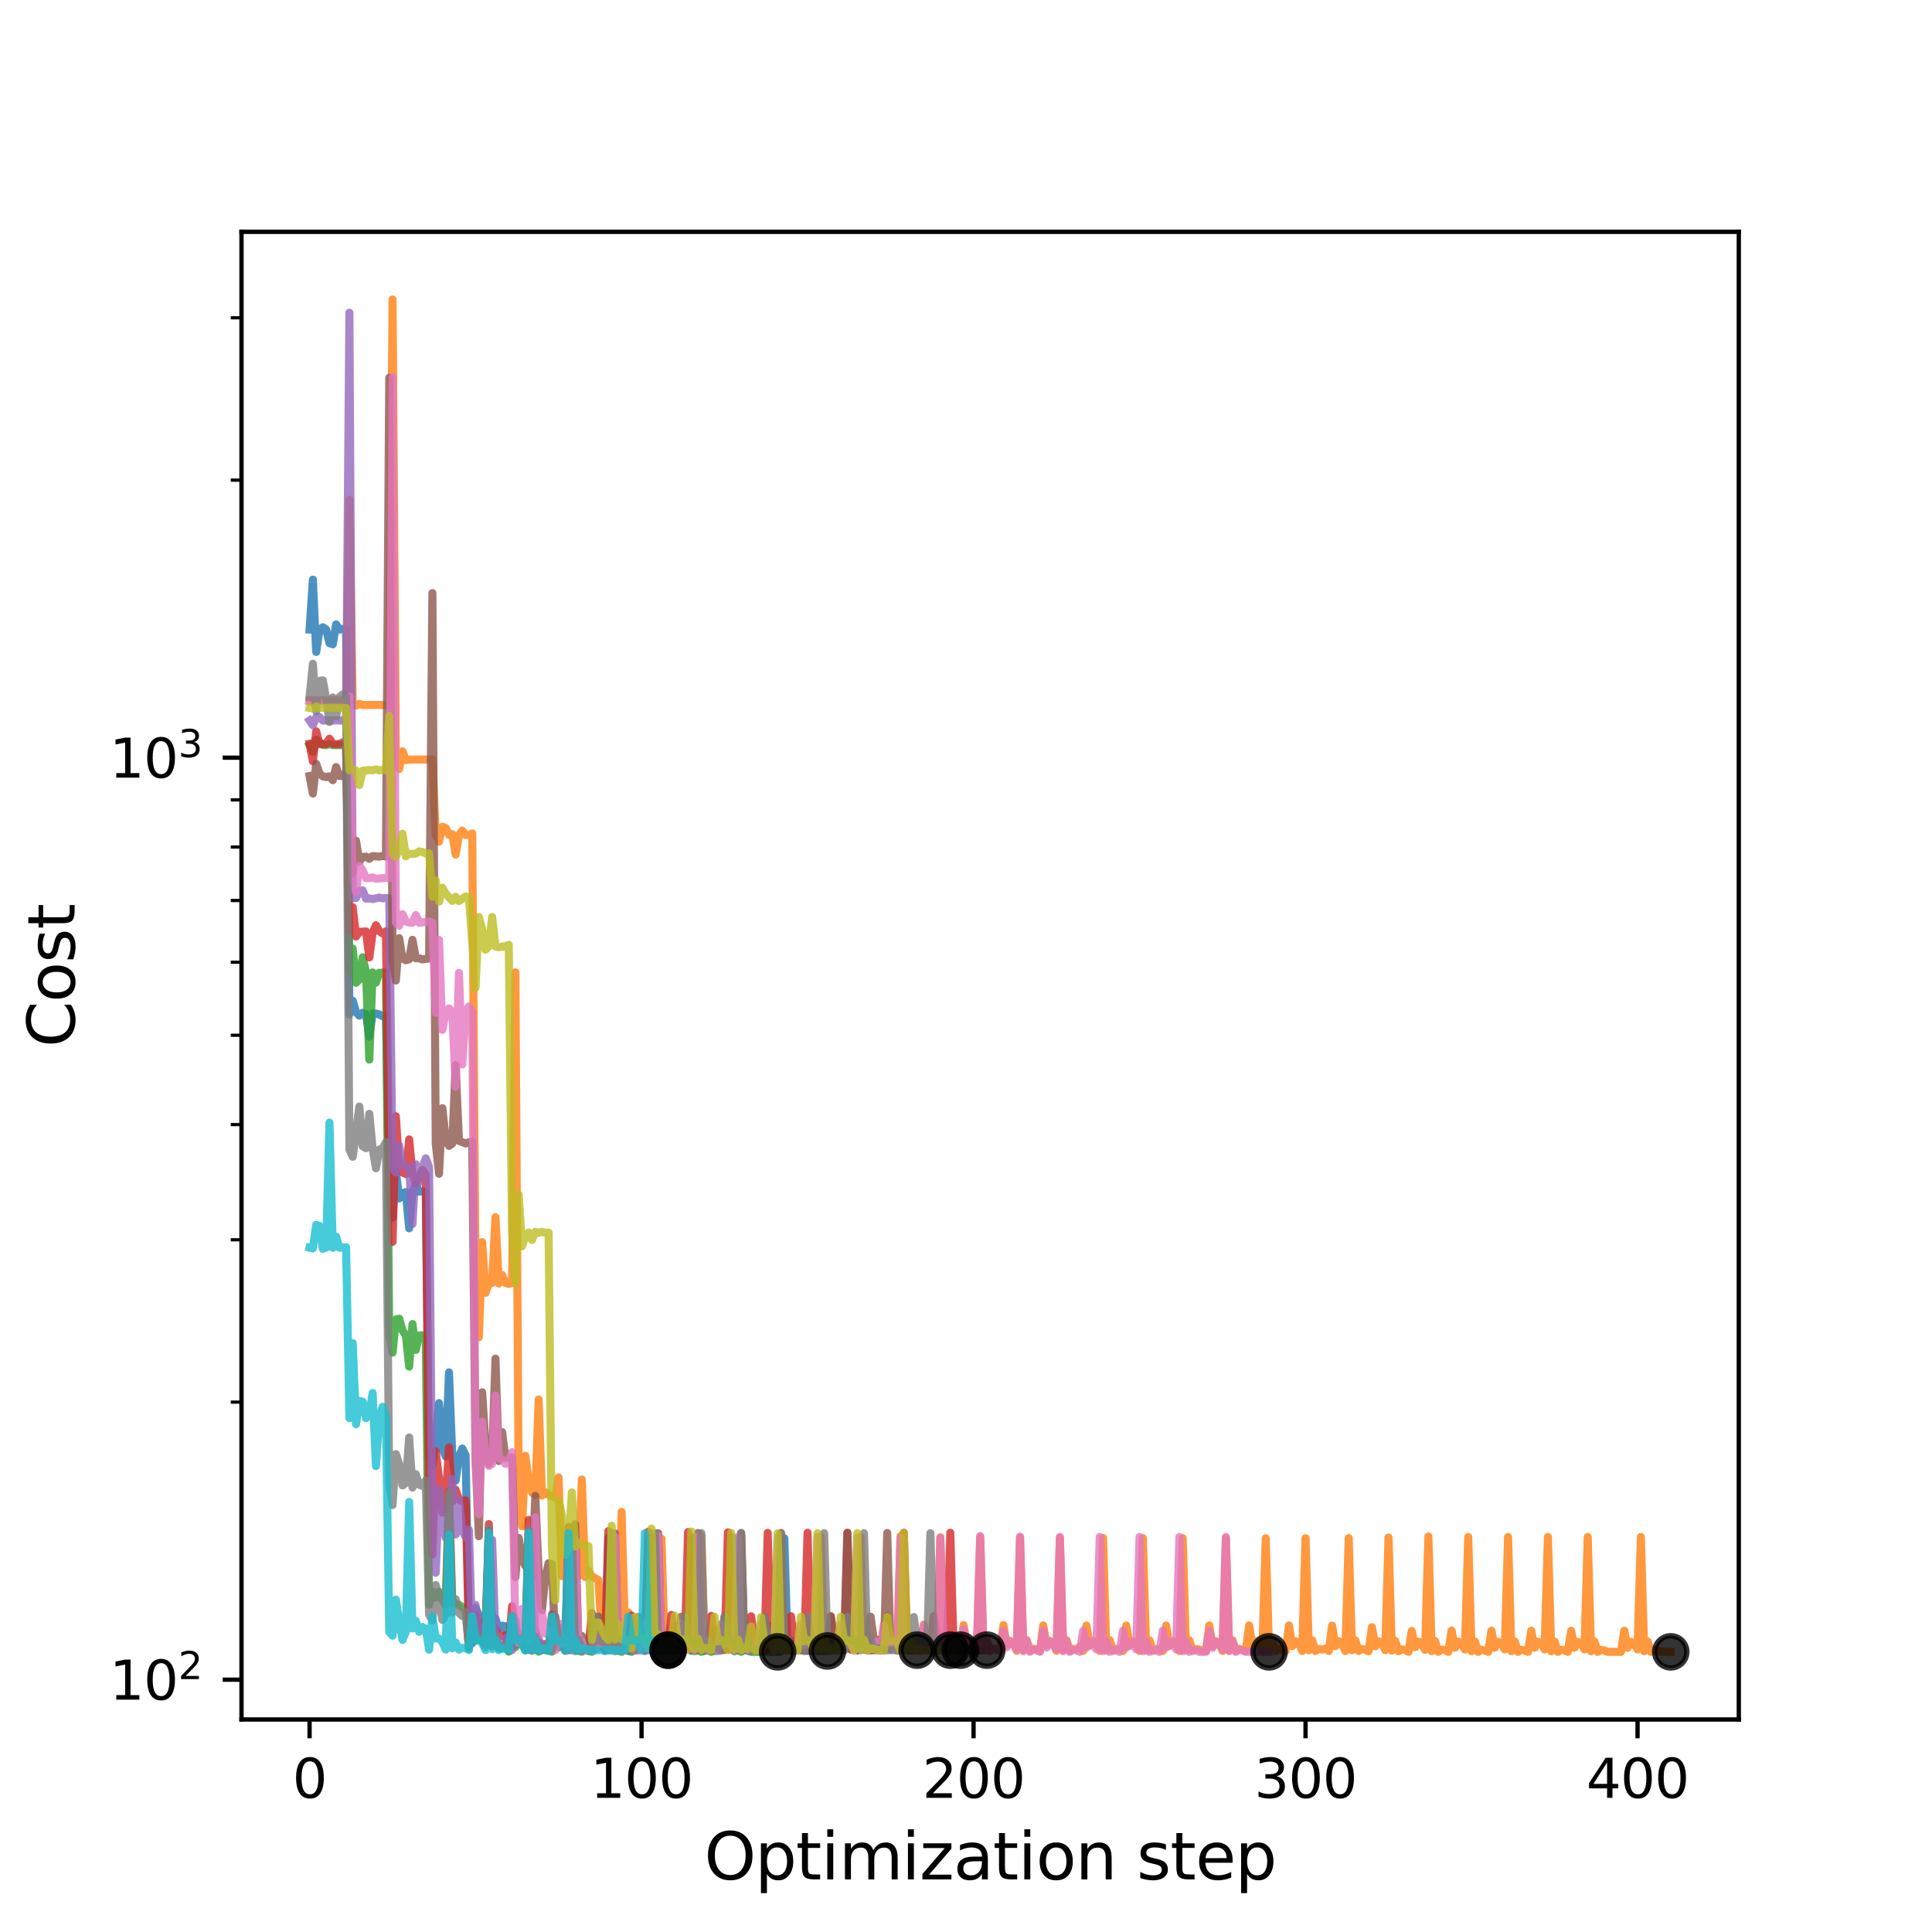 <?xml version="1.0" encoding="utf-8" standalone="no"?>
<!DOCTYPE svg PUBLIC "-//W3C//DTD SVG 1.1//EN"
  "http://www.w3.org/Graphics/SVG/1.1/DTD/svg11.dtd">
<svg xmlns:xlink="http://www.w3.org/1999/xlink" width="360pt" height="360pt" viewBox="0 0 360 360" xmlns="http://www.w3.org/2000/svg" version="1.1">
 <defs>
  <style type="text/css">*{stroke-linejoin: round; stroke-linecap: butt}</style>
 </defs>
 <g id="figure_1">
  <g id="patch_1">
   <path d="M 0 360 
L 360 360 
L 360 0 
L 0 0 
z
" style="fill: #ffffff"/>
  </g>
  <g id="axes_1">
   <g id="patch_2">
    <path d="M 45 320.4 
L 324 320.4 
L 324 43.2 
L 45 43.2 
z
" style="fill: #ffffff"/>
   </g>
   <g id="matplotlib.axis_1">
    <g id="xtick_1">
     <g id="line2d_1">
      <defs>
       <path id="m2d49435223" d="M 0 0 
L 0 3.5 
" style="stroke: #000000; stroke-width: 0.8"/>
      </defs>
      <g>
       <use xlink:href="#m2d49435223" x="57.682" y="320.4" style="stroke: #000000; stroke-width: 0.8"/>
      </g>
     </g>
     <g id="text_1">
      <!-- 0 -->
      <g transform="translate(54.501 334.998) scale(0.1 -0.1)">
       <defs>
        <path id="DejaVuSans-30" d="M 2034 4250 
Q 1547 4250 1301 3770 
Q 1056 3291 1056 2328 
Q 1056 1369 1301 889 
Q 1547 409 2034 409 
Q 2525 409 2770 889 
Q 3016 1369 3016 2328 
Q 3016 3291 2770 3770 
Q 2525 4250 2034 4250 
z
M 2034 4750 
Q 2819 4750 3233 4129 
Q 3647 3509 3647 2328 
Q 3647 1150 3233 529 
Q 2819 -91 2034 -91 
Q 1250 -91 836 529 
Q 422 1150 422 2328 
Q 422 3509 836 4129 
Q 1250 4750 2034 4750 
z
" transform="scale(0.016)"/>
       </defs>
       <use xlink:href="#DejaVuSans-30"/>
      </g>
     </g>
    </g>
    <g id="xtick_2">
     <g id="line2d_2">
      <g>
       <use xlink:href="#m2d49435223" x="119.544" y="320.4" style="stroke: #000000; stroke-width: 0.8"/>
      </g>
     </g>
     <g id="text_2">
      <!-- 100 -->
      <g transform="translate(110.001 334.998) scale(0.1 -0.1)">
       <defs>
        <path id="DejaVuSans-31" d="M 794 531 
L 1825 531 
L 1825 4091 
L 703 3866 
L 703 4441 
L 1819 4666 
L 2450 4666 
L 2450 531 
L 3481 531 
L 3481 0 
L 794 0 
L 794 531 
z
" transform="scale(0.016)"/>
       </defs>
       <use xlink:href="#DejaVuSans-31"/>
       <use xlink:href="#DejaVuSans-30" x="63.623"/>
       <use xlink:href="#DejaVuSans-30" x="127.246"/>
      </g>
     </g>
    </g>
    <g id="xtick_3">
     <g id="line2d_3">
      <g>
       <use xlink:href="#m2d49435223" x="181.407" y="320.4" style="stroke: #000000; stroke-width: 0.8"/>
      </g>
     </g>
     <g id="text_3">
      <!-- 200 -->
      <g transform="translate(171.863 334.998) scale(0.1 -0.1)">
       <defs>
        <path id="DejaVuSans-32" d="M 1228 531 
L 3431 531 
L 3431 0 
L 469 0 
L 469 531 
Q 828 903 1448 1529 
Q 2069 2156 2228 2338 
Q 2531 2678 2651 2914 
Q 2772 3150 2772 3378 
Q 2772 3750 2511 3984 
Q 2250 4219 1831 4219 
Q 1534 4219 1204 4116 
Q 875 4013 500 3803 
L 500 4441 
Q 881 4594 1212 4672 
Q 1544 4750 1819 4750 
Q 2544 4750 2975 4387 
Q 3406 4025 3406 3419 
Q 3406 3131 3298 2873 
Q 3191 2616 2906 2266 
Q 2828 2175 2409 1742 
Q 1991 1309 1228 531 
z
" transform="scale(0.016)"/>
       </defs>
       <use xlink:href="#DejaVuSans-32"/>
       <use xlink:href="#DejaVuSans-30" x="63.623"/>
       <use xlink:href="#DejaVuSans-30" x="127.246"/>
      </g>
     </g>
    </g>
    <g id="xtick_4">
     <g id="line2d_4">
      <g>
       <use xlink:href="#m2d49435223" x="243.269" y="320.4" style="stroke: #000000; stroke-width: 0.8"/>
      </g>
     </g>
     <g id="text_4">
      <!-- 300 -->
      <g transform="translate(233.726 334.998) scale(0.1 -0.1)">
       <defs>
        <path id="DejaVuSans-33" d="M 2597 2516 
Q 3050 2419 3304 2112 
Q 3559 1806 3559 1356 
Q 3559 666 3084 287 
Q 2609 -91 1734 -91 
Q 1441 -91 1130 -33 
Q 819 25 488 141 
L 488 750 
Q 750 597 1062 519 
Q 1375 441 1716 441 
Q 2309 441 2620 675 
Q 2931 909 2931 1356 
Q 2931 1769 2642 2001 
Q 2353 2234 1838 2234 
L 1294 2234 
L 1294 2753 
L 1863 2753 
Q 2328 2753 2575 2939 
Q 2822 3125 2822 3475 
Q 2822 3834 2567 4026 
Q 2313 4219 1838 4219 
Q 1578 4219 1281 4162 
Q 984 4106 628 3988 
L 628 4550 
Q 988 4650 1302 4700 
Q 1616 4750 1894 4750 
Q 2613 4750 3031 4423 
Q 3450 4097 3450 3541 
Q 3450 3153 3228 2886 
Q 3006 2619 2597 2516 
z
" transform="scale(0.016)"/>
       </defs>
       <use xlink:href="#DejaVuSans-33"/>
       <use xlink:href="#DejaVuSans-30" x="63.623"/>
       <use xlink:href="#DejaVuSans-30" x="127.246"/>
      </g>
     </g>
    </g>
    <g id="xtick_5">
     <g id="line2d_5">
      <g>
       <use xlink:href="#m2d49435223" x="305.132" y="320.4" style="stroke: #000000; stroke-width: 0.8"/>
      </g>
     </g>
     <g id="text_5">
      <!-- 400 -->
      <g transform="translate(295.588 334.998) scale(0.1 -0.1)">
       <defs>
        <path id="DejaVuSans-34" d="M 2419 4116 
L 825 1625 
L 2419 1625 
L 2419 4116 
z
M 2253 4666 
L 3047 4666 
L 3047 1625 
L 3713 1625 
L 3713 1100 
L 3047 1100 
L 3047 0 
L 2419 0 
L 2419 1100 
L 313 1100 
L 313 1709 
L 2253 4666 
z
" transform="scale(0.016)"/>
       </defs>
       <use xlink:href="#DejaVuSans-34"/>
       <use xlink:href="#DejaVuSans-30" x="63.623"/>
       <use xlink:href="#DejaVuSans-30" x="127.246"/>
      </g>
     </g>
    </g>
    <g id="text_6">
     <!-- Optimization step -->
     <g transform="translate(131.233 350.196) scale(0.12 -0.12)">
      <defs>
       <path id="DejaVuSans-4f" d="M 2522 4238 
Q 1834 4238 1429 3725 
Q 1025 3213 1025 2328 
Q 1025 1447 1429 934 
Q 1834 422 2522 422 
Q 3209 422 3611 934 
Q 4013 1447 4013 2328 
Q 4013 3213 3611 3725 
Q 3209 4238 2522 4238 
z
M 2522 4750 
Q 3503 4750 4090 4092 
Q 4678 3434 4678 2328 
Q 4678 1225 4090 567 
Q 3503 -91 2522 -91 
Q 1538 -91 948 565 
Q 359 1222 359 2328 
Q 359 3434 948 4092 
Q 1538 4750 2522 4750 
z
" transform="scale(0.016)"/>
       <path id="DejaVuSans-70" d="M 1159 525 
L 1159 -1331 
L 581 -1331 
L 581 3500 
L 1159 3500 
L 1159 2969 
Q 1341 3281 1617 3432 
Q 1894 3584 2278 3584 
Q 2916 3584 3314 3078 
Q 3713 2572 3713 1747 
Q 3713 922 3314 415 
Q 2916 -91 2278 -91 
Q 1894 -91 1617 61 
Q 1341 213 1159 525 
z
M 3116 1747 
Q 3116 2381 2855 2742 
Q 2594 3103 2138 3103 
Q 1681 3103 1420 2742 
Q 1159 2381 1159 1747 
Q 1159 1113 1420 752 
Q 1681 391 2138 391 
Q 2594 391 2855 752 
Q 3116 1113 3116 1747 
z
" transform="scale(0.016)"/>
       <path id="DejaVuSans-74" d="M 1172 4494 
L 1172 3500 
L 2356 3500 
L 2356 3053 
L 1172 3053 
L 1172 1153 
Q 1172 725 1289 603 
Q 1406 481 1766 481 
L 2356 481 
L 2356 0 
L 1766 0 
Q 1100 0 847 248 
Q 594 497 594 1153 
L 594 3053 
L 172 3053 
L 172 3500 
L 594 3500 
L 594 4494 
L 1172 4494 
z
" transform="scale(0.016)"/>
       <path id="DejaVuSans-69" d="M 603 3500 
L 1178 3500 
L 1178 0 
L 603 0 
L 603 3500 
z
M 603 4863 
L 1178 4863 
L 1178 4134 
L 603 4134 
L 603 4863 
z
" transform="scale(0.016)"/>
       <path id="DejaVuSans-6d" d="M 3328 2828 
Q 3544 3216 3844 3400 
Q 4144 3584 4550 3584 
Q 5097 3584 5394 3201 
Q 5691 2819 5691 2113 
L 5691 0 
L 5113 0 
L 5113 2094 
Q 5113 2597 4934 2840 
Q 4756 3084 4391 3084 
Q 3944 3084 3684 2787 
Q 3425 2491 3425 1978 
L 3425 0 
L 2847 0 
L 2847 2094 
Q 2847 2600 2669 2842 
Q 2491 3084 2119 3084 
Q 1678 3084 1418 2786 
Q 1159 2488 1159 1978 
L 1159 0 
L 581 0 
L 581 3500 
L 1159 3500 
L 1159 2956 
Q 1356 3278 1631 3431 
Q 1906 3584 2284 3584 
Q 2666 3584 2933 3390 
Q 3200 3197 3328 2828 
z
" transform="scale(0.016)"/>
       <path id="DejaVuSans-7a" d="M 353 3500 
L 3084 3500 
L 3084 2975 
L 922 459 
L 3084 459 
L 3084 0 
L 275 0 
L 275 525 
L 2438 3041 
L 353 3041 
L 353 3500 
z
" transform="scale(0.016)"/>
       <path id="DejaVuSans-61" d="M 2194 1759 
Q 1497 1759 1228 1600 
Q 959 1441 959 1056 
Q 959 750 1161 570 
Q 1363 391 1709 391 
Q 2188 391 2477 730 
Q 2766 1069 2766 1631 
L 2766 1759 
L 2194 1759 
z
M 3341 1997 
L 3341 0 
L 2766 0 
L 2766 531 
Q 2569 213 2275 61 
Q 1981 -91 1556 -91 
Q 1019 -91 701 211 
Q 384 513 384 1019 
Q 384 1609 779 1909 
Q 1175 2209 1959 2209 
L 2766 2209 
L 2766 2266 
Q 2766 2663 2505 2880 
Q 2244 3097 1772 3097 
Q 1472 3097 1187 3025 
Q 903 2953 641 2809 
L 641 3341 
Q 956 3463 1253 3523 
Q 1550 3584 1831 3584 
Q 2591 3584 2966 3190 
Q 3341 2797 3341 1997 
z
" transform="scale(0.016)"/>
       <path id="DejaVuSans-6f" d="M 1959 3097 
Q 1497 3097 1228 2736 
Q 959 2375 959 1747 
Q 959 1119 1226 758 
Q 1494 397 1959 397 
Q 2419 397 2687 759 
Q 2956 1122 2956 1747 
Q 2956 2369 2687 2733 
Q 2419 3097 1959 3097 
z
M 1959 3584 
Q 2709 3584 3137 3096 
Q 3566 2609 3566 1747 
Q 3566 888 3137 398 
Q 2709 -91 1959 -91 
Q 1206 -91 779 398 
Q 353 888 353 1747 
Q 353 2609 779 3096 
Q 1206 3584 1959 3584 
z
" transform="scale(0.016)"/>
       <path id="DejaVuSans-6e" d="M 3513 2113 
L 3513 0 
L 2938 0 
L 2938 2094 
Q 2938 2591 2744 2837 
Q 2550 3084 2163 3084 
Q 1697 3084 1428 2787 
Q 1159 2491 1159 1978 
L 1159 0 
L 581 0 
L 581 3500 
L 1159 3500 
L 1159 2956 
Q 1366 3272 1645 3428 
Q 1925 3584 2291 3584 
Q 2894 3584 3203 3211 
Q 3513 2838 3513 2113 
z
" transform="scale(0.016)"/>
       <path id="DejaVuSans-20" transform="scale(0.016)"/>
       <path id="DejaVuSans-73" d="M 2834 3397 
L 2834 2853 
Q 2591 2978 2328 3040 
Q 2066 3103 1784 3103 
Q 1356 3103 1142 2972 
Q 928 2841 928 2578 
Q 928 2378 1081 2264 
Q 1234 2150 1697 2047 
L 1894 2003 
Q 2506 1872 2764 1633 
Q 3022 1394 3022 966 
Q 3022 478 2636 193 
Q 2250 -91 1575 -91 
Q 1294 -91 989 -36 
Q 684 19 347 128 
L 347 722 
Q 666 556 975 473 
Q 1284 391 1588 391 
Q 1994 391 2212 530 
Q 2431 669 2431 922 
Q 2431 1156 2273 1281 
Q 2116 1406 1581 1522 
L 1381 1569 
Q 847 1681 609 1914 
Q 372 2147 372 2553 
Q 372 3047 722 3315 
Q 1072 3584 1716 3584 
Q 2034 3584 2315 3537 
Q 2597 3491 2834 3397 
z
" transform="scale(0.016)"/>
       <path id="DejaVuSans-65" d="M 3597 1894 
L 3597 1613 
L 953 1613 
Q 991 1019 1311 708 
Q 1631 397 2203 397 
Q 2534 397 2845 478 
Q 3156 559 3463 722 
L 3463 178 
Q 3153 47 2828 -22 
Q 2503 -91 2169 -91 
Q 1331 -91 842 396 
Q 353 884 353 1716 
Q 353 2575 817 3079 
Q 1281 3584 2069 3584 
Q 2775 3584 3186 3129 
Q 3597 2675 3597 1894 
z
M 3022 2063 
Q 3016 2534 2758 2815 
Q 2500 3097 2075 3097 
Q 1594 3097 1305 2825 
Q 1016 2553 972 2059 
L 3022 2063 
z
" transform="scale(0.016)"/>
      </defs>
      <use xlink:href="#DejaVuSans-4f"/>
      <use xlink:href="#DejaVuSans-70" x="78.711"/>
      <use xlink:href="#DejaVuSans-74" x="142.188"/>
      <use xlink:href="#DejaVuSans-69" x="181.396"/>
      <use xlink:href="#DejaVuSans-6d" x="209.18"/>
      <use xlink:href="#DejaVuSans-69" x="306.592"/>
      <use xlink:href="#DejaVuSans-7a" x="334.375"/>
      <use xlink:href="#DejaVuSans-61" x="386.865"/>
      <use xlink:href="#DejaVuSans-74" x="448.145"/>
      <use xlink:href="#DejaVuSans-69" x="487.354"/>
      <use xlink:href="#DejaVuSans-6f" x="515.137"/>
      <use xlink:href="#DejaVuSans-6e" x="576.318"/>
      <use xlink:href="#DejaVuSans-20" x="639.697"/>
      <use xlink:href="#DejaVuSans-73" x="671.484"/>
      <use xlink:href="#DejaVuSans-74" x="723.584"/>
      <use xlink:href="#DejaVuSans-65" x="762.793"/>
      <use xlink:href="#DejaVuSans-70" x="824.316"/>
     </g>
    </g>
   </g>
   <g id="matplotlib.axis_2">
    <g id="ytick_1">
     <g id="line2d_6">
      <defs>
       <path id="ma4cb3081eb" d="M 0 0 
L -3.5 0 
" style="stroke: #000000; stroke-width: 0.8"/>
      </defs>
      <g>
       <use xlink:href="#ma4cb3081eb" x="45" y="312.984" style="stroke: #000000; stroke-width: 0.8"/>
      </g>
     </g>
     <g id="text_7">
      <!-- $\mathdefault{10^{2}}$ -->
      <g transform="translate(20.4 316.783) scale(0.1 -0.1)">
       <use xlink:href="#DejaVuSans-31" transform="translate(0 0.766)"/>
       <use xlink:href="#DejaVuSans-30" transform="translate(63.623 0.766)"/>
       <use xlink:href="#DejaVuSans-32" transform="translate(128.203 39.047) scale(0.7)"/>
      </g>
     </g>
    </g>
    <g id="ytick_2">
     <g id="line2d_7">
      <g>
       <use xlink:href="#ma4cb3081eb" x="45" y="141.183" style="stroke: #000000; stroke-width: 0.8"/>
      </g>
     </g>
     <g id="text_8">
      <!-- $\mathdefault{10^{3}}$ -->
      <g transform="translate(20.4 144.982) scale(0.1 -0.1)">
       <use xlink:href="#DejaVuSans-31" transform="translate(0 0.766)"/>
       <use xlink:href="#DejaVuSans-30" transform="translate(63.623 0.766)"/>
       <use xlink:href="#DejaVuSans-33" transform="translate(128.203 39.047) scale(0.7)"/>
      </g>
     </g>
    </g>
    <g id="ytick_3">
     <g id="line2d_8">
      <defs>
       <path id="ma7edee1153" d="M 0 0 
L -2 0 
" style="stroke: #000000; stroke-width: 0.6"/>
      </defs>
      <g>
       <use xlink:href="#ma7edee1153" x="45" y="261.266" style="stroke: #000000; stroke-width: 0.6"/>
      </g>
     </g>
    </g>
    <g id="ytick_4">
     <g id="line2d_9">
      <g>
       <use xlink:href="#ma7edee1153" x="45" y="231.014" style="stroke: #000000; stroke-width: 0.6"/>
      </g>
     </g>
    </g>
    <g id="ytick_5">
     <g id="line2d_10">
      <g>
       <use xlink:href="#ma7edee1153" x="45" y="209.549" style="stroke: #000000; stroke-width: 0.6"/>
      </g>
     </g>
    </g>
    <g id="ytick_6">
     <g id="line2d_11">
      <g>
       <use xlink:href="#ma7edee1153" x="45" y="192.9" style="stroke: #000000; stroke-width: 0.6"/>
      </g>
     </g>
    </g>
    <g id="ytick_7">
     <g id="line2d_12">
      <g>
       <use xlink:href="#ma7edee1153" x="45" y="179.297" style="stroke: #000000; stroke-width: 0.6"/>
      </g>
     </g>
    </g>
    <g id="ytick_8">
     <g id="line2d_13">
      <g>
       <use xlink:href="#ma7edee1153" x="45" y="167.795" style="stroke: #000000; stroke-width: 0.6"/>
      </g>
     </g>
    </g>
    <g id="ytick_9">
     <g id="line2d_14">
      <g>
       <use xlink:href="#ma7edee1153" x="45" y="157.832" style="stroke: #000000; stroke-width: 0.6"/>
      </g>
     </g>
    </g>
    <g id="ytick_10">
     <g id="line2d_15">
      <g>
       <use xlink:href="#ma7edee1153" x="45" y="149.044" style="stroke: #000000; stroke-width: 0.6"/>
      </g>
     </g>
    </g>
    <g id="ytick_11">
     <g id="line2d_16">
      <g>
       <use xlink:href="#ma7edee1153" x="45" y="89.466" style="stroke: #000000; stroke-width: 0.6"/>
      </g>
     </g>
    </g>
    <g id="ytick_12">
     <g id="line2d_17">
      <g>
       <use xlink:href="#ma7edee1153" x="45" y="59.213" style="stroke: #000000; stroke-width: 0.6"/>
      </g>
     </g>
    </g>
    <g id="text_9">
     <!-- Cost -->
     <g transform="translate(13.904 195.139) rotate(-90) scale(0.12 -0.12)">
      <defs>
       <path id="DejaVuSans-43" d="M 4122 4306 
L 4122 3641 
Q 3803 3938 3442 4084 
Q 3081 4231 2675 4231 
Q 1875 4231 1450 3742 
Q 1025 3253 1025 2328 
Q 1025 1406 1450 917 
Q 1875 428 2675 428 
Q 3081 428 3442 575 
Q 3803 722 4122 1019 
L 4122 359 
Q 3791 134 3420 21 
Q 3050 -91 2638 -91 
Q 1578 -91 968 557 
Q 359 1206 359 2328 
Q 359 3453 968 4101 
Q 1578 4750 2638 4750 
Q 3056 4750 3426 4639 
Q 3797 4528 4122 4306 
z
" transform="scale(0.016)"/>
      </defs>
      <use xlink:href="#DejaVuSans-43"/>
      <use xlink:href="#DejaVuSans-6f" x="69.824"/>
      <use xlink:href="#DejaVuSans-73" x="131.006"/>
      <use xlink:href="#DejaVuSans-74" x="183.105"/>
     </g>
    </g>
   </g>
   <g id="line2d_18">
    <path d="M 57.682 117.309 
L 58.3 108.006 
L 58.919 121.484 
L 59.538 117.348 
L 60.156 116.881 
L 60.775 117.309 
L 61.394 119.845 
L 62.012 120.058 
L 62.631 116.342 
L 63.249 117.312 
L 63.868 117.195 
L 64.487 117.3 
L 65.105 189.018 
L 65.724 186.466 
L 66.343 188.578 
L 66.961 189.252 
L 67.58 188.717 
L 68.198 189.018 
L 68.817 193.168 
L 69.436 188.866 
L 70.054 188.848 
L 70.673 189.031 
L 71.292 189.357 
L 71.91 189.141 
L 72.529 222.123 
L 73.147 226.875 
L 73.766 218.288 
L 74.385 223.31 
L 75.003 222.359 
L 75.622 222.122 
L 76.241 228.876 
L 76.859 222.021 
L 77.478 220.707 
L 78.096 222.052 
L 78.715 221.979 
L 79.334 222.172 
L 79.952 271.384 
L 80.571 273.174 
L 81.808 261.454 
L 82.427 269.876 
L 83.045 271.385 
L 83.664 255.725 
L 84.283 271.38 
L 84.901 275.87 
L 85.52 271.409 
L 86.139 269.913 
L 86.757 271.167 
L 87.376 303.506 
L 87.994 306.17 
L 88.613 299.636 
L 89.232 300.918 
L 89.85 304.861 
L 90.469 303.506 
L 91.088 286.667 
L 91.706 303.588 
L 92.325 301.617 
L 92.943 303.502 
L 93.562 302.923 
L 94.181 303.03 
L 94.799 307.535 
L 95.418 303.028 
L 96.037 306.497 
L 96.655 305.811 
L 97.274 306.175 
L 97.892 307.535 
L 98.511 286.759 
L 99.13 307.312 
L 99.748 305.237 
L 100.367 307.535 
L 101.604 307.362 
L 102.223 307.625 
L 102.841 302.789 
L 103.46 306.739 
L 104.079 305.774 
L 104.697 306.165 
L 105.316 307.625 
L 105.935 286.581 
L 106.553 307.501 
L 107.172 305.802 
L 107.79 307.625 
L 108.409 307.241 
L 109.028 307.344 
L 109.646 307.633 
L 110.265 302.906 
L 110.884 306.707 
L 111.502 305.785 
L 112.121 306.228 
L 112.739 307.632 
L 113.358 286.604 
L 113.977 307.509 
L 114.595 305.732 
L 115.214 307.632 
L 115.833 307.252 
L 116.451 307.351 
L 117.07 307.635 
L 117.688 302.881 
L 118.307 306.725 
L 118.926 305.814 
L 119.544 306.232 
L 120.163 307.635 
L 120.782 286.647 
L 121.4 307.507 
L 122.019 305.641 
L 122.637 307.634 
L 123.256 307.27 
L 123.875 307.367 
L 124.493 307.633 
L 125.731 307.635 
L 126.349 302.865 
L 126.968 306.729 
L 127.586 305.813 
L 128.205 306.223 
L 128.824 307.635 
L 129.442 286.626 
L 130.061 307.513 
L 130.68 305.654 
L 131.298 307.634 
L 131.917 307.266 
L 132.535 307.365 
L 133.154 307.635 
L 133.773 307.635 
L 134.391 302.869 
L 135.01 306.727 
L 135.629 305.812 
L 136.247 306.226 
L 136.866 307.635 
L 137.484 286.633 
L 138.103 307.514 
L 138.722 305.649 
L 139.34 307.634 
L 139.959 307.266 
L 140.578 307.366 
L 141.196 307.635 
L 142.433 307.635 
L 143.052 302.868 
L 143.671 306.728 
L 144.289 305.812 
L 144.908 306.225 
L 145.527 307.635 
L 146.145 286.633 
L 146.764 307.514 
L 147.382 305.649 
L 148.001 307.634 
L 148.62 307.267 
L 149.238 307.367 
L 149.857 307.635 
L 154.187 307.635 
L 154.187 307.635 
" clip-path="url(#pa04c82b9c2)" style="fill: none; stroke: #1f77b4; stroke-opacity: 0.8; stroke-width: 1.5; stroke-linecap: square"/>
   </g>
   <g id="line2d_19">
    <path d="M 57.682 130.472 
L 64.487 130.472 
L 65.105 93.131 
L 65.724 131.353 
L 66.343 131.484 
L 66.961 131.161 
L 67.58 131.361 
L 72.529 131.353 
L 73.147 55.8 
L 73.766 141.524 
L 74.385 143.282 
L 75.003 139.987 
L 75.622 141.648 
L 76.241 141.53 
L 80.571 141.517 
L 81.19 155.564 
L 81.808 156.835 
L 82.427 154.061 
L 83.045 154.266 
L 83.664 155.565 
L 84.283 155.444 
L 84.901 159.238 
L 85.52 155.624 
L 86.139 154.777 
L 86.757 155.564 
L 87.376 155.597 
L 87.994 155.303 
L 88.613 239.043 
L 89.232 249.17 
L 89.85 231.443 
L 90.469 240.886 
L 91.088 239.113 
L 91.706 239.039 
L 92.325 226.812 
L 92.943 239.162 
L 93.562 237.573 
L 94.181 239.043 
L 94.799 239.234 
L 95.418 239.093 
L 96.037 181.182 
L 96.655 278.555 
L 97.274 284.4 
L 97.892 271.262 
L 98.511 275.941 
L 99.13 278.107 
L 99.748 278.546 
L 100.367 260.778 
L 100.986 278.67 
L 101.604 278.048 
L 102.223 278.555 
L 103.46 279.092 
L 104.079 275.294 
L 104.697 293.69 
L 105.316 293.663 
L 105.935 288.658 
L 106.553 291.822 
L 107.172 292.36 
L 107.79 293.679 
L 108.409 275.69 
L 109.028 293.847 
L 109.646 292.732 
L 110.265 293.69 
L 111.502 294.43 
L 112.121 304.188 
L 112.739 305.337 
L 113.358 299.8 
L 113.977 302.22 
L 114.595 306.03 
L 115.214 304.19 
L 115.833 281.728 
L 116.451 304.544 
L 117.07 300.45 
L 117.688 304.187 
L 118.307 302.941 
L 118.926 303.643 
L 119.544 307.479 
L 120.163 302.227 
L 120.782 306.194 
L 121.4 305.657 
L 122.019 305.903 
L 122.637 307.478 
L 123.256 286.717 
L 123.875 307.329 
L 124.493 305.699 
L 125.112 307.479 
L 125.731 307.019 
L 126.968 307.519 
L 127.586 302.384 
L 128.205 306.339 
L 128.824 305.657 
L 129.442 306.164 
L 130.061 307.519 
L 130.68 286.228 
L 131.298 307.411 
L 131.917 305.477 
L 132.535 307.518 
L 133.154 307.135 
L 133.773 307.261 
L 134.391 307.525 
L 135.01 302.429 
L 135.629 306.361 
L 136.247 305.642 
L 136.866 306.161 
L 137.484 307.525 
L 138.103 286.283 
L 138.722 307.407 
L 139.34 305.531 
L 139.959 307.525 
L 140.578 307.152 
L 141.196 307.258 
L 141.815 307.529 
L 142.433 302.485 
L 143.052 306.375 
L 143.671 305.651 
L 144.289 306.172 
L 144.908 307.529 
L 145.527 286.308 
L 146.145 307.408 
L 146.764 305.532 
L 147.382 307.529 
L 148.001 307.159 
L 148.62 307.259 
L 149.238 307.535 
L 149.857 302.554 
L 150.476 306.392 
L 151.094 305.65 
L 151.713 306.186 
L 152.331 307.535 
L 152.95 286.332 
L 153.569 307.414 
L 154.187 305.538 
L 154.806 307.535 
L 155.425 307.164 
L 156.043 307.263 
L 156.662 307.544 
L 157.28 302.599 
L 157.899 306.418 
L 158.518 305.656 
L 159.136 306.188 
L 159.755 307.544 
L 160.374 286.364 
L 160.992 307.423 
L 161.611 305.544 
L 162.229 307.543 
L 162.848 307.174 
L 163.467 307.272 
L 164.085 307.546 
L 164.704 302.718 
L 165.323 306.422 
L 165.941 305.665 
L 166.56 306.223 
L 167.178 307.547 
L 167.797 286.248 
L 168.416 307.431 
L 169.034 305.55 
L 169.653 307.546 
L 170.272 307.183 
L 170.89 307.275 
L 171.509 307.568 
L 172.127 302.713 
L 172.746 306.504 
L 173.365 305.697 
L 173.983 306.21 
L 174.602 307.568 
L 175.221 286.446 
L 175.839 307.446 
L 176.458 305.566 
L 177.076 307.567 
L 177.695 307.194 
L 178.314 307.293 
L 178.932 307.582 
L 179.551 302.82 
L 180.17 306.527 
L 180.788 305.709 
L 181.407 306.242 
L 182.025 307.581 
L 182.644 286.471 
L 183.263 307.463 
L 183.881 305.58 
L 184.5 307.581 
L 185.119 307.206 
L 185.737 307.302 
L 186.356 307.595 
L 186.975 302.817 
L 187.593 306.585 
L 188.212 305.736 
L 188.83 306.229 
L 189.449 307.595 
L 190.068 286.517 
L 190.686 307.472 
L 191.305 305.597 
L 191.924 307.595 
L 192.542 307.22 
L 193.161 307.318 
L 193.779 307.61 
L 194.398 302.875 
L 195.017 306.624 
L 195.635 305.751 
L 196.254 306.243 
L 196.873 307.61 
L 197.491 286.582 
L 198.11 307.496 
L 198.728 305.63 
L 199.347 307.609 
L 199.966 307.228 
L 200.584 307.328 
L 201.203 306.872 
L 201.822 307.619 
L 202.44 302.891 
L 203.059 306.657 
L 203.677 305.775 
L 204.296 306.244 
L 204.915 307.619 
L 205.533 286.587 
L 206.152 307.496 
L 206.771 305.619 
L 207.389 307.619 
L 208.008 307.247 
L 208.626 307.345 
L 209.245 307.626 
L 209.864 302.887 
L 210.482 306.686 
L 211.101 305.789 
L 211.72 306.237 
L 212.338 307.626 
L 212.957 286.599 
L 213.575 307.507 
L 214.194 305.637 
L 214.813 307.626 
L 215.431 307.255 
L 216.05 307.353 
L 216.669 307.632 
L 217.287 302.892 
L 217.906 306.705 
L 218.524 305.8 
L 219.143 306.229 
L 219.762 307.632 
L 220.38 286.613 
L 220.999 307.508 
L 221.618 305.642 
L 222.236 307.631 
L 222.855 307.263 
L 223.473 307.36 
L 224.092 307.631 
L 224.711 307.634 
L 225.329 302.877 
L 225.948 306.72 
L 226.567 305.809 
L 227.185 306.225 
L 227.804 307.634 
L 228.422 286.622 
L 229.041 307.513 
L 229.66 305.647 
L 230.278 307.633 
L 230.897 307.265 
L 231.516 307.365 
L 232.134 307.635 
L 232.753 302.871 
L 233.371 306.723 
L 233.99 305.809 
L 234.609 306.222 
L 235.227 307.635 
L 235.846 286.63 
L 236.465 307.513 
L 237.083 305.649 
L 237.702 307.634 
L 238.32 307.266 
L 238.939 307.367 
L 239.558 307.635 
L 240.176 302.876 
L 240.795 306.724 
L 241.414 305.812 
L 242.032 306.212 
L 242.651 307.635 
L 243.269 286.62 
L 243.888 307.514 
L 244.507 305.651 
L 245.125 307.634 
L 245.744 307.27 
L 246.363 307.367 
L 246.981 307.175 
L 247.6 307.639 
L 248.218 302.903 
L 248.837 306.736 
L 249.456 305.814 
L 250.074 306.221 
L 250.693 307.646 
L 251.312 286.617 
L 251.93 307.518 
L 252.549 305.655 
L 253.167 307.638 
L 253.786 307.271 
L 254.405 307.37 
L 255.023 307.688 
L 255.642 303.204 
L 256.261 306.774 
L 256.879 305.846 
L 257.498 306.105 
L 258.116 307.488 
L 258.735 286.498 
L 259.354 307.556 
L 259.972 305.763 
L 260.591 307.687 
L 261.21 307.366 
L 261.828 307.422 
L 262.447 307.786 
L 263.065 303.9 
L 263.684 306.94 
L 264.303 305.896 
L 264.921 306.368 
L 265.54 307.407 
L 266.159 286.307 
L 266.777 307.67 
L 267.396 305.786 
L 268.014 307.786 
L 268.633 307.374 
L 269.252 307.489 
L 269.87 307.797 
L 270.489 303.824 
L 271.108 307.039 
L 271.726 305.922 
L 272.345 306.251 
L 272.963 307.361 
L 273.582 286.4 
L 274.201 307.679 
L 274.819 305.865 
L 275.438 307.797 
L 276.057 307.421 
L 276.675 307.529 
L 277.294 307.799 
L 277.912 303.848 
L 278.531 307.038 
L 279.15 305.925 
L 279.768 306.252 
L 280.387 307.346 
L 281.006 286.397 
L 281.624 307.677 
L 282.243 305.854 
L 282.861 307.799 
L 283.48 307.426 
L 284.099 307.535 
L 284.717 307.799 
L 285.336 303.851 
L 285.955 307.039 
L 286.573 305.926 
L 287.192 306.247 
L 287.81 307.34 
L 288.429 286.394 
L 289.048 307.68 
L 289.666 305.861 
L 290.285 307.799 
L 290.904 307.425 
L 291.522 307.535 
L 292.141 307.8 
L 292.759 303.856 
L 293.378 307.039 
L 293.997 305.927 
L 294.615 306.251 
L 295.234 307.341 
L 295.853 286.394 
L 296.471 307.679 
L 297.09 305.855 
L 297.708 307.799 
L 298.327 307.428 
L 298.946 307.537 
L 299.564 307.8 
L 302.039 307.8 
L 302.657 303.856 
L 303.276 307.039 
L 303.895 305.927 
L 304.513 306.251 
L 305.132 307.341 
L 305.751 286.394 
L 306.369 307.679 
L 306.988 305.855 
L 307.606 307.8 
L 308.225 307.428 
L 308.844 307.537 
L 309.462 307.8 
L 311.318 307.8 
L 311.318 307.8 
" clip-path="url(#pa04c82b9c2)" style="fill: none; stroke: #ff7f0e; stroke-opacity: 0.8; stroke-width: 1.5; stroke-linecap: square"/>
   </g>
   <g id="line2d_20">
    <path d="M 57.682 138.849 
L 58.3 140.107 
L 58.919 137.828 
L 60.156 138.793 
L 60.775 138.848 
L 61.394 138.649 
L 62.012 138.841 
L 64.487 138.846 
L 65.105 181.195 
L 65.724 176.743 
L 66.343 183.13 
L 66.961 182.53 
L 67.58 178.377 
L 68.198 181.195 
L 68.817 197.444 
L 69.436 181.199 
L 70.054 183.098 
L 70.673 181.267 
L 71.91 181.218 
L 72.529 248.845 
L 73.147 252.047 
L 73.766 245.857 
L 74.385 245.719 
L 75.003 247.926 
L 75.622 248.845 
L 76.241 254.656 
L 76.859 246.719 
L 77.478 251.531 
L 78.096 248.859 
L 78.715 248.801 
L 79.334 249.624 
L 79.952 299.048 
L 80.571 296.57 
L 81.19 297.688 
L 81.808 296.606 
L 82.427 298.068 
L 83.045 299.048 
L 83.664 277.976 
L 84.283 298.691 
L 85.52 299.048 
L 86.757 299.793 
L 87.376 307.173 
L 87.994 303.981 
L 88.613 305.708 
L 89.232 305.133 
L 90.469 306.49 
L 91.088 285.29 
L 91.706 306.772 
L 92.325 305.242 
L 92.943 307.174 
L 93.562 307.153 
L 94.181 307.016 
L 94.799 307.764 
L 95.418 303.876 
L 96.037 306.908 
L 96.655 305.826 
L 97.274 306.336 
L 97.892 307.421 
L 98.511 286.416 
L 99.13 307.608 
L 99.748 305.983 
L 100.367 307.764 
L 100.986 307.337 
L 101.604 307.465 
L 102.223 306.613 
L 102.841 307.781 
L 103.46 303.837 
L 104.079 306.984 
L 104.697 305.899 
L 105.316 306.272 
L 105.935 307.359 
L 106.553 286.397 
L 107.172 307.65 
L 107.79 305.845 
L 108.409 307.782 
L 109.028 307.411 
L 109.646 307.509 
L 110.265 307.795 
L 110.884 303.886 
L 111.502 307.014 
L 112.121 305.907 
L 112.739 306.275 
L 113.358 307.344 
L 113.977 286.386 
L 114.595 307.676 
L 115.214 305.854 
L 115.833 307.796 
L 116.451 307.421 
L 117.07 307.524 
L 117.688 307.798 
L 118.307 303.859 
L 118.926 307.031 
L 119.544 305.923 
L 120.163 306.25 
L 120.782 307.338 
L 121.4 286.397 
L 122.019 307.675 
L 122.637 305.857 
L 123.256 307.798 
L 123.875 307.425 
L 124.493 307.534 
L 125.112 307.8 
L 125.731 303.862 
L 126.349 307.039 
L 126.968 305.927 
L 127.586 306.251 
L 128.205 307.337 
L 128.824 286.39 
L 129.442 307.681 
L 130.061 305.86 
L 130.68 307.799 
L 131.298 307.427 
L 131.917 307.536 
L 132.535 307.8 
L 133.154 303.856 
L 133.773 307.039 
L 134.391 305.926 
L 135.01 306.249 
L 135.629 307.34 
L 136.247 286.395 
L 136.866 307.679 
L 137.484 305.856 
L 138.103 307.799 
L 138.722 307.426 
L 139.34 307.538 
L 139.959 307.8 
L 144.908 307.8 
L 144.908 307.8 
" clip-path="url(#pa04c82b9c2)" style="fill: none; stroke: #2ca02c; stroke-opacity: 0.8; stroke-width: 1.5; stroke-linecap: square"/>
   </g>
   <g id="line2d_21">
    <path d="M 57.682 138.602 
L 58.3 141.848 
L 58.919 136.277 
L 59.538 138.668 
L 60.775 138.6 
L 61.394 137.637 
L 62.012 138.578 
L 62.631 138.664 
L 63.249 138.603 
L 63.868 138.334 
L 64.487 138.589 
L 65.105 173.564 
L 65.724 169.035 
L 66.343 174.503 
L 66.961 173.633 
L 68.198 173.562 
L 68.817 178.4 
L 69.436 173.788 
L 70.054 172.4 
L 70.673 173.514 
L 71.292 173.936 
L 71.91 173.534 
L 72.529 218.771 
L 73.147 231.415 
L 73.766 207.99 
L 74.385 217.794 
L 75.003 218.461 
L 75.622 218.771 
L 76.241 212.308 
L 76.859 218.874 
L 77.478 220.457 
L 78.715 218.03 
L 79.334 218.921 
L 79.952 279.554 
L 80.571 289.632 
L 81.19 270.424 
L 81.808 275.419 
L 82.427 281.836 
L 83.045 279.562 
L 83.664 269.703 
L 84.283 279.781 
L 84.901 277.59 
L 85.52 279.394 
L 86.139 279.755 
L 86.757 279.563 
L 87.376 304.976 
L 87.994 301.529 
L 88.613 300.833 
L 89.85 304.472 
L 90.469 304.9 
L 91.088 283.981 
L 91.706 304.385 
L 92.325 303.442 
L 92.943 304.796 
L 93.562 304.84 
L 94.181 304.736 
L 94.799 306.514 
L 95.418 299.29 
L 96.037 303.619 
L 97.274 305.152 
L 97.892 306.512 
L 98.511 283.221 
L 99.13 306.305 
L 99.748 303.822 
L 100.367 306.51 
L 101.604 306.338 
L 102.223 307.357 
L 102.841 300.815 
L 103.46 304.899 
L 104.079 305.22 
L 105.316 307.357 
L 105.935 284.563 
L 106.553 307.286 
L 107.172 305.169 
L 107.79 307.357 
L 108.409 306.881 
L 109.028 307.061 
L 109.646 307.435 
L 110.265 300.567 
L 110.884 305.295 
L 111.502 305.432 
L 112.121 306.196 
L 112.739 307.434 
L 113.358 285.297 
L 113.977 307.312 
L 114.595 305.439 
L 115.214 307.435 
L 115.833 307.072 
L 116.451 307.191 
L 117.07 307.451 
L 117.688 301.017 
L 118.307 305.268 
L 118.926 305.421 
L 119.544 306.272 
L 120.163 307.451 
L 120.782 285.428 
L 121.4 307.335 
L 122.019 305.446 
L 122.637 307.451 
L 123.256 307.098 
L 123.875 307.206 
L 124.493 307.462 
L 125.112 300.92 
L 125.731 305.458 
L 126.349 305.49 
L 126.968 306.224 
L 127.586 307.462 
L 128.205 285.478 
L 128.824 307.336 
L 129.442 305.479 
L 130.061 307.462 
L 130.68 307.112 
L 131.298 307.217 
L 131.917 307.468 
L 132.535 301.097 
L 133.154 305.479 
L 133.773 305.482 
L 134.391 306.243 
L 135.01 307.468 
L 135.629 285.525 
L 136.247 307.345 
L 136.866 305.477 
L 137.484 307.467 
L 138.103 307.117 
L 138.722 307.221 
L 139.34 307.47 
L 139.959 301.17 
L 140.578 305.578 
L 141.196 305.573 
L 141.815 306.315 
L 142.433 307.47 
L 143.052 285.631 
L 143.671 307.371 
L 144.289 305.383 
L 144.908 307.469 
L 145.527 307.148 
L 146.764 307.475 
L 147.382 301.153 
L 148.001 305.556 
L 148.62 305.509 
L 149.238 306.216 
L 149.857 307.476 
L 150.476 285.602 
L 151.094 307.35 
L 151.713 305.515 
L 152.331 307.475 
L 152.95 307.135 
L 153.569 307.23 
L 154.187 307.478 
L 154.806 301.148 
L 155.425 305.627 
L 156.043 305.526 
L 156.662 306.219 
L 157.28 307.478 
L 157.899 285.598 
L 158.518 307.353 
L 159.136 305.496 
L 159.755 307.478 
L 160.374 307.128 
L 160.992 307.229 
L 161.611 307.477 
L 164.704 307.478 
L 165.323 301.141 
L 165.941 305.631 
L 166.56 305.528 
L 167.178 306.216 
L 167.797 307.478 
L 168.416 285.6 
L 169.034 307.353 
L 169.653 305.5 
L 170.272 307.478 
L 170.89 307.128 
L 171.509 307.23 
L 172.127 307.476 
L 173.365 307.478 
L 173.983 301.141 
L 174.602 305.631 
L 175.221 305.528 
L 175.839 306.216 
L 176.458 307.478 
L 177.076 285.601 
L 177.695 307.353 
L 178.314 305.501 
L 178.932 307.478 
L 179.551 307.129 
L 180.17 307.23 
L 180.788 307.478 
L 183.881 307.478 
L 183.881 307.478 
" clip-path="url(#pa04c82b9c2)" style="fill: none; stroke: #d62728; stroke-opacity: 0.8; stroke-width: 1.5; stroke-linecap: square"/>
   </g>
   <g id="line2d_22">
    <path d="M 57.682 134.252 
L 58.3 135.157 
L 58.919 133.618 
L 59.538 133.615 
L 60.156 134.262 
L 60.775 134.252 
L 61.394 134.259 
L 62.012 134.252 
L 62.631 134.236 
L 63.249 134.252 
L 63.868 134.237 
L 64.487 134.252 
L 65.105 58.267 
L 65.724 167.392 
L 66.343 167.319 
L 66.961 166.053 
L 67.58 165.905 
L 68.198 167.451 
L 68.817 167.392 
L 69.436 167.535 
L 70.054 167.382 
L 70.673 167.254 
L 71.292 167.391 
L 71.91 167.323 
L 72.529 167.39 
L 73.147 217.573 
L 73.766 218.471 
L 74.385 213.432 
L 75.003 217.134 
L 75.622 217.331 
L 76.241 217.574 
L 76.859 228.08 
L 77.478 216.951 
L 78.096 220.26 
L 78.715 217.578 
L 79.334 215.852 
L 79.952 217.447 
L 80.571 285.242 
L 81.19 293.072 
L 81.808 277.533 
L 82.427 283.287 
L 83.045 286.52 
L 83.664 285.242 
L 84.283 275.611 
L 84.901 285.917 
L 85.52 279.508 
L 86.139 285.243 
L 86.757 286.385 
L 87.376 285.074 
L 87.994 305.933 
L 88.613 299.055 
L 89.232 304.207 
L 89.85 303.869 
L 90.469 303.292 
L 91.088 305.933 
L 91.706 286.942 
L 92.325 305.574 
L 92.943 306.897 
L 93.562 305.934 
L 94.181 305.235 
L 94.799 305.738 
L 95.418 307.466 
L 96.037 301.937 
L 96.655 305.75 
L 97.274 305.628 
L 97.892 306.489 
L 98.511 307.466 
L 99.13 285.656 
L 99.748 307.361 
L 100.367 305.35 
L 100.986 307.466 
L 101.604 307.031 
L 102.223 307.211 
L 102.841 307.488 
L 103.46 301.407 
L 104.079 305.908 
L 104.697 305.587 
L 105.316 306.135 
L 105.935 307.488 
L 106.553 285.798 
L 107.172 307.358 
L 107.79 305.575 
L 108.409 307.488 
L 109.028 307.147 
L 109.646 307.236 
L 110.265 307.489 
L 110.884 301.354 
L 111.502 305.904 
L 112.121 305.581 
L 112.739 306.163 
L 113.358 307.489 
L 113.977 285.784 
L 114.595 307.36 
L 115.214 305.521 
L 115.833 307.489 
L 116.451 307.135 
L 117.07 307.237 
L 117.688 307.485 
L 118.307 307.486 
L 118.926 307.486 
L 119.544 307.487 
L 120.163 307.488 
L 120.782 307.488 
L 121.4 307.489 
L 122.019 307.488 
L 122.637 307.489 
L 123.256 307.489 
L 123.875 307.489 
L 124.493 307.488 
" clip-path="url(#pa04c82b9c2)" style="fill: none; stroke: #9467bd; stroke-opacity: 0.8; stroke-width: 1.5; stroke-linecap: square"/>
   </g>
   <g id="line2d_23">
    <path d="M 57.682 144.597 
L 58.3 147.864 
L 58.919 142.327 
L 59.538 144.158 
L 60.156 144.656 
L 60.775 144.799 
L 61.394 144.663 
L 62.012 145.376 
L 62.631 142.931 
L 63.249 144.598 
L 63.868 144.604 
L 64.487 143.903 
L 65.105 159.62 
L 65.724 162.665 
L 66.343 156.668 
L 66.961 160.55 
L 67.58 159.675 
L 68.198 159.62 
L 68.817 160.025 
L 69.436 159.518 
L 70.673 159.62 
L 71.292 159.507 
L 71.91 159.602 
L 72.529 70.388 
L 73.147 178.752 
L 73.766 182.712 
L 74.385 174.812 
L 75.003 178.647 
L 75.622 178.932 
L 76.241 178.752 
L 76.859 175.119 
L 77.478 178.546 
L 78.096 178.577 
L 78.715 178.752 
L 79.952 178.597 
L 80.571 110.518 
L 81.19 213.071 
L 81.808 218.71 
L 82.427 206.496 
L 83.045 212.27 
L 83.664 213.513 
L 84.283 213.069 
L 84.901 198.473 
L 85.52 212.57 
L 86.757 213.071 
L 87.376 212.85 
L 87.994 212.779 
L 88.613 271.693 
L 89.232 286.252 
L 89.85 259.441 
L 90.469 269.399 
L 91.088 272.804 
L 91.706 271.69 
L 92.325 253.166 
L 92.943 272.228 
L 93.562 266.838 
L 94.181 271.694 
L 94.799 271.556 
L 95.418 271.56 
L 96.037 293.861 
L 96.655 286.574 
L 97.274 290.428 
L 97.892 291.789 
L 98.511 291.493 
L 99.13 293.862 
L 99.748 278.737 
L 100.367 292.925 
L 100.986 300.052 
L 101.604 293.861 
L 102.223 291.28 
L 102.841 291.448 
L 103.46 306.847 
L 104.079 303.19 
L 104.697 303.716 
L 105.316 304.93 
L 105.935 307.084 
L 106.553 306.847 
L 107.172 284.039 
L 107.79 306.773 
L 108.409 304.827 
L 109.028 306.848 
L 109.646 306.064 
L 110.265 306.027 
L 110.884 307.475 
L 111.502 301.234 
L 112.121 305.714 
L 112.739 305.542 
L 113.358 306.202 
L 113.977 307.473 
L 114.595 285.734 
L 115.214 307.31 
L 115.833 305.541 
L 116.451 307.475 
L 117.07 307.174 
L 117.688 307.197 
L 118.307 307.461 
L 118.926 307.479 
L 119.544 301.368 
L 120.163 305.649 
L 120.782 305.517 
L 121.4 306.212 
L 122.019 307.479 
L 122.637 285.667 
L 123.256 307.347 
L 123.875 305.521 
L 124.493 307.479 
L 125.112 307.143 
L 125.731 307.227 
L 126.349 307.48 
L 126.968 301.251 
L 127.586 305.752 
L 128.205 305.553 
L 128.824 306.191 
L 129.442 307.479 
L 130.061 285.654 
L 130.68 307.351 
L 131.298 305.507 
L 131.917 307.479 
L 132.535 307.129 
L 133.154 307.231 
L 133.773 307.479 
L 134.391 307.48 
L 135.01 301.202 
L 135.629 305.758 
L 136.247 305.55 
L 136.866 306.18 
L 137.484 307.48 
L 138.103 285.641 
L 138.722 307.353 
L 139.34 305.513 
L 139.959 307.48 
L 140.578 307.129 
L 141.196 307.232 
L 141.815 307.48 
L 142.433 301.248 
L 143.052 305.737 
L 143.671 305.537 
L 144.289 306.194 
L 144.908 307.48 
L 145.527 285.647 
L 146.145 307.354 
L 146.764 305.505 
L 147.382 307.48 
L 148.001 307.128 
L 148.62 307.231 
L 149.238 307.479 
L 154.187 307.48 
L 154.806 301.248 
L 155.425 305.737 
L 156.043 305.537 
L 156.662 306.194 
L 157.28 307.48 
L 157.899 285.647 
L 158.518 307.354 
L 159.136 305.505 
L 159.755 307.48 
L 160.374 307.128 
L 160.992 307.231 
L 161.611 307.481 
L 162.229 301.248 
L 162.848 305.737 
L 163.467 305.537 
L 164.085 306.194 
L 164.704 307.48 
L 165.323 285.647 
L 165.941 307.354 
L 166.56 305.505 
L 167.178 307.48 
L 167.797 307.128 
L 168.416 307.231 
L 169.034 307.48 
L 170.89 307.48 
L 170.89 307.48 
" clip-path="url(#pa04c82b9c2)" style="fill: none; stroke: #8c564b; stroke-opacity: 0.8; stroke-width: 1.5; stroke-linecap: square"/>
   </g>
   <g id="line2d_24">
    <path d="M 57.682 130.675 
L 58.3 130.815 
L 58.919 130.521 
L 60.775 130.675 
L 64.487 130.675 
L 65.105 129.791 
L 65.724 163.618 
L 66.343 166.206 
L 66.961 161.333 
L 67.58 162.175 
L 68.198 163.614 
L 68.817 163.619 
L 69.436 163.493 
L 70.054 163.755 
L 71.91 163.573 
L 72.529 163.621 
L 73.147 70.271 
L 73.766 171.903 
L 74.385 172.503 
L 75.003 170.354 
L 75.622 171.73 
L 76.241 171.894 
L 76.859 171.916 
L 77.478 170.505 
L 78.096 171.933 
L 79.952 171.733 
L 80.571 171.917 
L 81.19 188.732 
L 81.808 175.142 
L 82.427 191.903 
L 83.045 188.651 
L 83.664 187.905 
L 84.283 188.567 
L 84.901 202.524 
L 85.52 181.294 
L 86.139 198.333 
L 86.757 188.732 
L 87.376 187.547 
L 87.994 188.611 
L 88.613 272.776 
L 89.232 282.135 
L 89.85 264.897 
L 90.469 271.814 
L 91.088 273.159 
L 91.706 272.773 
L 92.325 260.035 
L 92.943 271.666 
L 93.562 271.97 
L 94.181 272.777 
L 94.799 272.451 
L 95.418 270.595 
L 96.037 304.4 
L 96.655 306.173 
L 97.274 299.802 
L 97.892 302.013 
L 98.511 305.613 
L 99.13 304.4 
L 99.748 282.739 
L 100.367 304.699 
L 100.986 300.541 
L 101.604 304.401 
L 102.223 304.301 
L 102.841 303.79 
L 103.46 307.509 
L 104.079 302.449 
L 104.697 306.221 
L 105.316 305.65 
L 105.935 305.943 
L 106.553 307.509 
L 107.172 287.037 
L 107.79 307.339 
L 108.409 305.826 
L 109.028 307.509 
L 109.646 307.153 
L 110.265 307.273 
L 110.884 307.528 
L 111.502 302.476 
L 112.121 306.374 
L 112.739 305.674 
L 113.358 306.197 
L 113.977 307.529 
L 114.595 286.313 
L 115.214 307.408 
L 115.833 305.507 
L 116.451 307.528 
L 117.07 307.163 
L 117.688 307.268 
L 118.307 307.528 
L 118.926 307.529 
L 119.544 302.477 
L 120.163 306.384 
L 120.782 305.652 
L 121.4 306.161 
L 122.019 307.53 
L 122.637 286.303 
L 123.256 307.407 
L 123.875 305.551 
L 124.493 307.529 
L 125.112 307.163 
L 125.731 307.26 
L 126.349 307.536 
L 126.968 302.532 
L 127.586 306.402 
L 128.205 305.659 
L 128.824 306.179 
L 129.442 307.536 
L 130.061 286.337 
L 130.68 307.415 
L 131.298 305.54 
L 131.917 307.535 
L 132.535 307.166 
L 133.154 307.266 
L 133.773 307.543 
L 134.391 302.626 
L 135.01 306.416 
L 135.629 305.652 
L 136.247 306.202 
L 136.866 307.544 
L 137.484 286.363 
L 138.103 307.424 
L 138.722 305.543 
L 139.34 307.543 
L 139.959 307.171 
L 140.578 307.269 
L 141.196 307.553 
L 141.815 302.652 
L 142.433 306.459 
L 143.052 305.679 
L 143.671 306.2 
L 144.289 307.553 
L 144.908 286.408 
L 145.527 307.431 
L 146.145 305.553 
L 146.764 307.553 
L 147.382 307.178 
L 148.001 307.279 
L 148.62 307.567 
L 149.238 302.762 
L 149.857 306.485 
L 150.476 305.688 
L 151.094 306.229 
L 151.713 307.567 
L 152.331 286.428 
L 152.95 307.451 
L 153.569 305.564 
L 154.187 307.567 
L 154.806 307.191 
L 155.425 307.288 
L 156.043 307.58 
L 156.662 302.771 
L 157.28 306.538 
L 157.899 305.72 
L 158.518 306.217 
L 159.136 307.58 
L 159.755 286.471 
L 160.374 307.457 
L 160.992 305.58 
L 161.611 307.58 
L 162.229 307.208 
L 162.848 307.304 
L 163.467 305.85 
L 164.085 307.593 
L 164.704 302.864 
L 165.323 306.57 
L 165.941 305.721 
L 166.56 306.243 
L 167.178 307.593 
L 167.797 286.499 
L 168.416 307.474 
L 169.034 305.593 
L 169.653 307.594 
L 170.272 307.217 
L 170.89 307.312 
L 171.509 307.612 
L 172.127 302.9 
L 172.746 306.626 
L 173.365 305.757 
L 173.983 306.215 
L 174.602 307.618 
L 175.221 286.525 
L 175.839 307.491 
L 176.458 305.623 
L 177.076 307.612 
L 177.695 307.245 
L 178.314 307.336 
L 178.932 307.646 
L 179.551 303.542 
L 180.17 306.64 
L 180.788 305.757 
L 181.407 305.936 
L 182.025 306.998 
L 182.644 286.219 
L 183.263 307.5 
L 183.881 305.777 
L 184.5 307.646 
L 185.119 307.371 
L 185.737 307.371 
L 186.356 307.781 
L 186.975 303.88 
L 187.593 306.951 
L 188.212 305.889 
L 188.83 306.357 
L 189.449 307.4 
L 190.068 286.327 
L 190.686 307.676 
L 191.305 305.748 
L 191.924 307.781 
L 192.542 307.366 
L 193.161 307.508 
L 193.779 307.792 
L 194.398 303.836 
L 195.017 307.016 
L 195.635 305.912 
L 196.254 306.254 
L 196.873 307.343 
L 197.491 286.381 
L 198.11 307.675 
L 198.728 305.857 
L 199.347 307.791 
L 199.966 307.413 
L 200.584 307.524 
L 201.203 307.799 
L 201.822 303.873 
L 202.44 307.026 
L 203.059 305.918 
L 203.677 306.261 
L 204.296 307.34 
L 204.915 286.39 
L 205.533 307.677 
L 206.152 305.848 
L 206.771 307.798 
L 207.389 307.422 
L 208.008 307.533 
L 208.626 307.8 
L 209.245 303.86 
L 209.864 307.039 
L 210.482 305.925 
L 211.101 306.249 
L 211.72 307.338 
L 212.338 286.392 
L 212.957 307.68 
L 213.575 305.859 
L 214.194 307.799 
L 214.813 307.428 
L 215.431 307.536 
L 216.05 307.8 
L 216.669 303.855 
L 217.287 307.038 
L 217.906 305.925 
L 218.524 306.247 
L 219.143 307.338 
L 219.762 286.394 
L 220.38 307.678 
L 220.999 305.858 
L 221.618 307.799 
L 222.236 307.426 
L 222.855 307.537 
L 223.473 307.8 
L 224.711 307.8 
L 225.329 303.855 
L 225.948 307.037 
L 226.567 305.926 
L 227.185 306.249 
L 227.804 307.338 
L 228.422 286.393 
L 229.041 307.679 
L 229.66 305.856 
L 230.278 307.799 
L 230.897 307.428 
L 231.516 307.537 
L 232.134 307.8 
L 236.465 307.8 
L 236.465 307.8 
" clip-path="url(#pa04c82b9c2)" style="fill: none; stroke: #e377c2; stroke-opacity: 0.8; stroke-width: 1.5; stroke-linecap: square"/>
   </g>
   <g id="line2d_25">
    <path d="M 57.682 129.892 
L 58.3 123.691 
L 58.919 132.522 
L 59.538 126.878 
L 60.156 126.771 
L 60.775 130.29 
L 61.394 134.532 
L 62.012 129.962 
L 62.631 133.49 
L 63.249 129.888 
L 63.868 129.375 
L 64.487 129.78 
L 65.105 214.2 
L 65.724 215.552 
L 66.961 206.19 
L 67.58 213.582 
L 68.198 213.947 
L 68.817 207.544 
L 69.436 214.012 
L 70.054 217.688 
L 70.673 214.198 
L 71.292 213.974 
L 71.91 212.827 
L 72.529 276.642 
L 73.147 280.434 
L 73.766 270.95 
L 74.385 272.843 
L 75.003 276.794 
L 75.622 276.322 
L 76.241 267.845 
L 76.859 277.173 
L 77.478 274.686 
L 78.096 276.642 
L 78.715 276.881 
L 79.334 275.881 
L 79.952 300.832 
L 80.571 301.972 
L 81.19 295.341 
L 81.808 298.039 
L 82.427 301.848 
L 83.045 300.829 
L 83.664 278.111 
L 84.283 300.501 
L 84.901 297.983 
L 85.52 300.539 
L 86.139 301.127 
L 86.757 300.371 
L 87.376 306.977 
L 87.994 301.407 
L 88.613 304.741 
L 89.232 304.722 
L 90.469 306.976 
L 91.088 284.796 
L 91.706 306.743 
L 92.325 304.779 
L 92.943 306.953 
L 93.562 306.614 
L 94.181 306.688 
L 94.799 307.384 
L 95.418 301.12 
L 96.037 305.582 
L 96.655 305.326 
L 97.274 306.172 
L 97.892 307.384 
L 98.511 285.062 
L 99.13 307.251 
L 99.748 305.04 
L 100.367 307.386 
L 100.986 307.024 
L 102.223 307.201 
L 102.841 307.468 
L 103.46 301.163 
L 104.079 305.745 
L 104.697 305.51 
L 105.316 306.152 
L 105.935 307.468 
L 106.553 285.529 
L 107.172 307.353 
L 107.79 305.543 
L 108.409 307.469 
L 109.028 307.083 
L 109.646 307.208 
L 110.265 307.483 
L 110.884 301.281 
L 111.502 305.74 
L 112.121 305.543 
L 112.739 306.205 
L 113.358 307.482 
L 113.977 285.647 
L 114.595 307.36 
L 115.214 305.482 
L 115.833 307.483 
L 116.451 307.13 
L 118.307 307.483 
L 118.926 301.293 
L 119.544 305.753 
L 120.163 305.545 
L 120.782 306.195 
L 121.4 307.483 
L 122.019 285.675 
L 122.637 307.357 
L 123.256 305.512 
L 123.875 307.484 
L 124.493 307.127 
L 125.112 307.231 
L 125.731 307.482 
L 126.968 307.483 
L 127.586 301.27 
L 128.205 305.766 
L 128.824 305.549 
L 129.442 306.188 
L 130.061 307.483 
L 130.68 285.671 
L 131.298 307.357 
L 131.917 305.51 
L 132.535 307.484 
L 133.154 307.129 
L 133.773 307.233 
L 134.391 307.484 
L 135.01 301.295 
L 135.629 305.763 
L 136.247 305.548 
L 136.866 306.194 
L 137.484 307.484 
L 138.103 285.674 
L 138.722 307.358 
L 139.34 305.509 
L 139.959 307.484 
L 140.578 307.129 
L 141.196 307.234 
L 141.815 307.484 
L 142.433 301.302 
L 143.052 305.769 
L 143.671 305.549 
L 144.289 306.194 
L 144.908 307.485 
L 145.527 285.679 
L 146.145 307.359 
L 146.764 305.511 
L 147.382 307.485 
L 148.001 307.13 
L 148.62 307.234 
L 149.238 307.484 
L 149.857 307.485 
L 150.476 301.3 
L 151.094 305.775 
L 151.713 305.551 
L 152.331 306.189 
L 152.95 307.484 
L 153.569 285.681 
L 154.187 307.359 
L 154.806 305.51 
L 155.425 307.485 
L 156.043 307.133 
L 156.662 307.235 
L 157.28 307.485 
L 157.899 301.313 
L 158.518 305.775 
L 159.136 305.55 
L 159.755 306.193 
L 160.374 307.485 
L 160.992 285.685 
L 161.611 307.359 
L 162.229 305.511 
L 162.848 307.485 
L 163.467 307.132 
L 164.085 307.235 
L 164.704 307.484 
L 169.653 307.485 
L 170.272 301.314 
L 170.89 305.775 
L 171.509 305.55 
L 172.127 306.194 
L 172.746 307.485 
L 173.365 285.685 
L 173.983 307.359 
L 174.602 305.511 
L 175.221 307.486 
L 175.839 307.132 
L 176.458 307.235 
L 177.076 307.485 
L 178.932 307.484 
L 178.932 307.484 
" clip-path="url(#pa04c82b9c2)" style="fill: none; stroke: #7f7f7f; stroke-opacity: 0.8; stroke-width: 1.5; stroke-linecap: square"/>
   </g>
   <g id="line2d_26">
    <path d="M 57.682 131.907 
L 58.3 132.001 
L 58.919 131.643 
L 59.538 131.913 
L 61.394 131.855 
L 64.487 131.906 
L 65.105 143.52 
L 65.724 143.363 
L 66.343 143.597 
L 66.961 146.29 
L 67.58 143.608 
L 68.817 143.478 
L 69.436 143.523 
L 70.054 143.363 
L 70.673 143.565 
L 71.292 143.444 
L 71.91 143.515 
L 72.529 133.407 
L 73.147 159.061 
L 73.766 159.668 
L 74.385 158.296 
L 75.003 155.354 
L 75.622 159.56 
L 76.241 159.061 
L 76.859 159.122 
L 77.478 159.057 
L 78.096 158.645 
L 78.715 158.751 
L 79.334 159.026 
L 79.952 158.996 
L 80.571 167.094 
L 81.19 164.055 
L 81.808 168.002 
L 82.427 165.415 
L 83.045 166.476 
L 84.283 167.864 
L 84.901 167.104 
L 85.52 167.898 
L 86.757 167.042 
L 87.376 167.229 
L 88.613 184.06 
L 89.232 170.864 
L 89.85 173.173 
L 90.469 176.955 
L 91.088 176.349 
L 91.706 170.868 
L 92.325 176.35 
L 92.943 176.502 
L 94.181 176.311 
L 94.799 176.064 
L 95.418 229.666 
L 96.037 239.111 
L 96.655 222.634 
L 97.274 232.22 
L 97.892 230.322 
L 98.511 229.666 
L 99.13 231.036 
L 99.748 229.534 
L 100.367 229.705 
L 100.986 229.543 
L 101.604 229.69 
L 102.223 229.694 
L 102.841 288.436 
L 103.46 298.202 
L 104.079 279.59 
L 104.697 282.195 
L 105.316 289.714 
L 105.935 288.436 
L 106.553 278.068 
L 107.172 288.172 
L 107.79 287.472 
L 108.409 288.019 
L 109.028 287.927 
L 109.646 288.091 
L 110.265 305.579 
L 110.884 302.371 
L 111.502 302.326 
L 112.739 304.947 
L 113.358 305.579 
L 113.977 284.293 
L 114.595 305.493 
L 115.214 302.649 
L 115.833 305.431 
L 116.451 305.584 
L 117.07 305.497 
L 117.688 307.146 
L 118.307 301.282 
L 118.926 305.399 
L 119.544 305.057 
L 120.163 305.953 
L 120.782 307.137 
L 121.4 284.825 
L 122.019 307.045 
L 122.637 304.522 
L 123.256 307.144 
L 123.875 306.808 
L 124.493 306.911 
L 125.112 307.399 
L 125.731 301.062 
L 126.349 305.749 
L 126.968 305.455 
L 127.586 305.916 
L 128.205 307.399 
L 128.824 285.376 
L 129.442 307.277 
L 130.061 305.34 
L 130.68 307.4 
L 131.298 307.065 
L 131.917 307.162 
L 132.535 307.478 
L 133.154 301.252 
L 133.773 305.886 
L 134.391 305.567 
L 135.01 306.167 
L 135.629 307.478 
L 136.247 285.608 
L 136.866 307.366 
L 137.484 305.471 
L 138.103 307.478 
L 138.722 307.091 
L 139.34 307.227 
L 139.959 303.096 
L 140.578 307.471 
L 141.196 307.482 
L 141.815 301.31 
L 142.433 305.828 
L 143.052 305.56 
L 143.671 306.168 
L 144.289 307.482 
L 144.908 285.689 
L 145.527 307.36 
L 146.145 305.507 
L 146.764 307.482 
L 147.382 307.126 
L 148.001 307.232 
L 148.62 307.482 
L 149.238 301.26 
L 149.857 305.828 
L 150.476 305.565 
L 151.094 306.168 
L 151.713 307.482 
L 152.331 285.683 
L 152.95 307.355 
L 153.569 305.512 
L 154.187 307.482 
L 154.806 307.128 
L 155.425 307.233 
L 156.043 307.482 
L 156.662 301.254 
L 157.28 305.803 
L 157.899 305.557 
L 158.518 306.176 
L 159.136 307.482 
L 159.755 285.671 
L 160.374 307.355 
L 160.992 305.514 
L 161.611 307.482 
L 162.229 307.131 
L 162.848 307.232 
L 163.467 307.481 
L 164.704 307.482 
L 165.323 301.279 
L 165.941 305.777 
L 166.56 305.552 
L 167.178 306.187 
L 167.797 307.482 
L 168.416 285.673 
L 169.034 307.356 
L 169.653 305.51 
L 170.272 307.483 
L 170.89 307.13 
L 171.509 307.233 
L 172.127 307.482 
L 177.076 307.482 
L 177.076 307.482 
" clip-path="url(#pa04c82b9c2)" style="fill: none; stroke: #bcbd22; stroke-opacity: 0.8; stroke-width: 1.5; stroke-linecap: square"/>
   </g>
   <g id="line2d_27">
    <path d="M 57.682 232.484 
L 58.3 232.624 
L 58.919 228.246 
L 59.538 228.447 
L 60.156 232.712 
L 60.775 232.476 
L 61.394 209.186 
L 62.012 232.5 
L 62.631 230.456 
L 63.249 232.483 
L 63.868 232.465 
L 64.487 232.412 
L 65.105 264.255 
L 65.724 250.27 
L 66.343 265.382 
L 66.961 261.072 
L 67.58 261.178 
L 68.198 264.255 
L 68.817 263.488 
L 69.436 259.561 
L 70.054 273.18 
L 70.673 264.255 
L 71.292 262.139 
L 71.91 264.058 
L 72.529 304.061 
L 73.147 304.789 
L 73.766 298.056 
L 74.385 302.164 
L 75.003 305.58 
L 75.622 304.062 
L 76.241 279.867 
L 76.859 303.447 
L 77.478 302.003 
L 78.096 304.063 
L 78.715 303.165 
L 79.334 303.528 
L 79.952 307.386 
L 80.571 301.256 
L 81.19 305.319 
L 81.808 305.313 
L 82.427 306 
L 83.045 307.383 
L 83.664 286.005 
L 84.283 307.144 
L 84.901 306.057 
L 85.52 307.386 
L 86.139 307.04 
L 86.757 307.098 
L 87.376 307.472 
L 87.994 301.152 
L 88.613 305.568 
L 89.232 305.542 
L 89.85 306.19 
L 90.469 307.471 
L 91.088 285.646 
L 91.706 307.321 
L 92.325 305.507 
L 92.943 307.471 
L 93.562 307.172 
L 94.181 307.237 
L 94.799 307.48 
L 95.418 301.238 
L 96.037 305.628 
L 96.655 305.517 
L 97.274 306.231 
L 97.892 307.481 
L 98.511 285.621 
L 99.13 307.354 
L 99.748 305.514 
L 100.367 307.48 
L 100.986 307.129 
L 101.604 307.228 
L 102.223 307.481 
L 102.841 301.186 
L 103.46 305.696 
L 104.079 305.531 
L 104.697 306.186 
L 105.316 307.48 
L 105.935 285.667 
L 106.553 307.355 
L 107.172 305.549 
L 107.79 307.481 
L 108.409 307.119 
L 109.028 307.221 
L 109.646 307.48 
L 110.265 307.48 
L 110.884 307.48 
L 111.502 307.48 
L 112.121 307.479 
L 112.739 307.48 
L 113.358 307.48 
L 113.977 307.481 
L 114.595 307.481 
L 115.214 307.481 
L 115.833 307.481 
L 116.451 307.481 
L 117.07 301.186 
L 117.688 305.696 
L 118.307 305.531 
L 118.926 306.187 
L 119.544 307.481 
L 120.163 285.667 
L 120.782 307.355 
L 121.4 305.549 
L 122.019 307.481 
L 122.637 307.119 
L 123.256 307.221 
L 123.875 307.481 
L 124.493 307.481 
" clip-path="url(#pa04c82b9c2)" style="fill: none; stroke: #17becf; stroke-opacity: 0.8; stroke-width: 1.5; stroke-linecap: square"/>
   </g>
   <g id="line2d_28">
    <defs>
     <path id="m1d47a4aa68" d="M 0 3 
C 0.796 3 1.559 2.684 2.121 2.121 
C 2.684 1.559 3 0.796 3 0 
C 3 -0.796 2.684 -1.559 2.121 -2.121 
C 1.559 -2.684 0.796 -3 0 -3 
C -0.796 -3 -1.559 -2.684 -2.121 -2.121 
C -2.684 -1.559 -3 -0.796 -3 0 
C -3 0.796 -2.684 1.559 -2.121 2.121 
C -1.559 2.684 -0.796 3 0 3 
z
" style="stroke: #000000; stroke-opacity: 0.8"/>
    </defs>
    <g clip-path="url(#pa04c82b9c2)">
     <use xlink:href="#m1d47a4aa68" x="154.187" y="307.635" style="fill-opacity: 0.8; stroke: #000000; stroke-opacity: 0.8"/>
    </g>
   </g>
   <g id="line2d_29">
    <g clip-path="url(#pa04c82b9c2)">
     <use xlink:href="#m1d47a4aa68" x="311.318" y="307.8" style="fill-opacity: 0.8; stroke: #000000; stroke-opacity: 0.8"/>
    </g>
   </g>
   <g id="line2d_30">
    <g clip-path="url(#pa04c82b9c2)">
     <use xlink:href="#m1d47a4aa68" x="144.908" y="307.8" style="fill-opacity: 0.8; stroke: #000000; stroke-opacity: 0.8"/>
    </g>
   </g>
   <g id="line2d_31">
    <g clip-path="url(#pa04c82b9c2)">
     <use xlink:href="#m1d47a4aa68" x="183.881" y="307.478" style="fill-opacity: 0.8; stroke: #000000; stroke-opacity: 0.8"/>
    </g>
   </g>
   <g id="line2d_32">
    <g clip-path="url(#pa04c82b9c2)">
     <use xlink:href="#m1d47a4aa68" x="124.493" y="307.488" style="fill-opacity: 0.8; stroke: #000000; stroke-opacity: 0.8"/>
    </g>
   </g>
   <g id="line2d_33">
    <g clip-path="url(#pa04c82b9c2)">
     <use xlink:href="#m1d47a4aa68" x="170.89" y="307.48" style="fill-opacity: 0.8; stroke: #000000; stroke-opacity: 0.8"/>
    </g>
   </g>
   <g id="line2d_34">
    <g clip-path="url(#pa04c82b9c2)">
     <use xlink:href="#m1d47a4aa68" x="236.465" y="307.8" style="fill-opacity: 0.8; stroke: #000000; stroke-opacity: 0.8"/>
    </g>
   </g>
   <g id="line2d_35">
    <g clip-path="url(#pa04c82b9c2)">
     <use xlink:href="#m1d47a4aa68" x="178.932" y="307.484" style="fill-opacity: 0.8; stroke: #000000; stroke-opacity: 0.8"/>
    </g>
   </g>
   <g id="line2d_36">
    <g clip-path="url(#pa04c82b9c2)">
     <use xlink:href="#m1d47a4aa68" x="177.076" y="307.482" style="fill-opacity: 0.8; stroke: #000000; stroke-opacity: 0.8"/>
    </g>
   </g>
   <g id="line2d_37">
    <g clip-path="url(#pa04c82b9c2)">
     <use xlink:href="#m1d47a4aa68" x="124.493" y="307.481" style="fill-opacity: 0.8; stroke: #000000; stroke-opacity: 0.8"/>
    </g>
   </g>
   <g id="patch_3">
    <path d="M 45 320.4 
L 45 43.2 
" style="fill: none; stroke: #000000; stroke-width: 0.8; stroke-linejoin: miter; stroke-linecap: square"/>
   </g>
   <g id="patch_4">
    <path d="M 324 320.4 
L 324 43.2 
" style="fill: none; stroke: #000000; stroke-width: 0.8; stroke-linejoin: miter; stroke-linecap: square"/>
   </g>
   <g id="patch_5">
    <path d="M 45 320.4 
L 324 320.4 
" style="fill: none; stroke: #000000; stroke-width: 0.8; stroke-linejoin: miter; stroke-linecap: square"/>
   </g>
   <g id="patch_6">
    <path d="M 45 43.2 
L 324 43.2 
" style="fill: none; stroke: #000000; stroke-width: 0.8; stroke-linejoin: miter; stroke-linecap: square"/>
   </g>
  </g>
 </g>
 <defs>
  <clipPath id="pa04c82b9c2">
   <rect x="45" y="43.2" width="279" height="277.2"/>
  </clipPath>
 </defs>
</svg>
